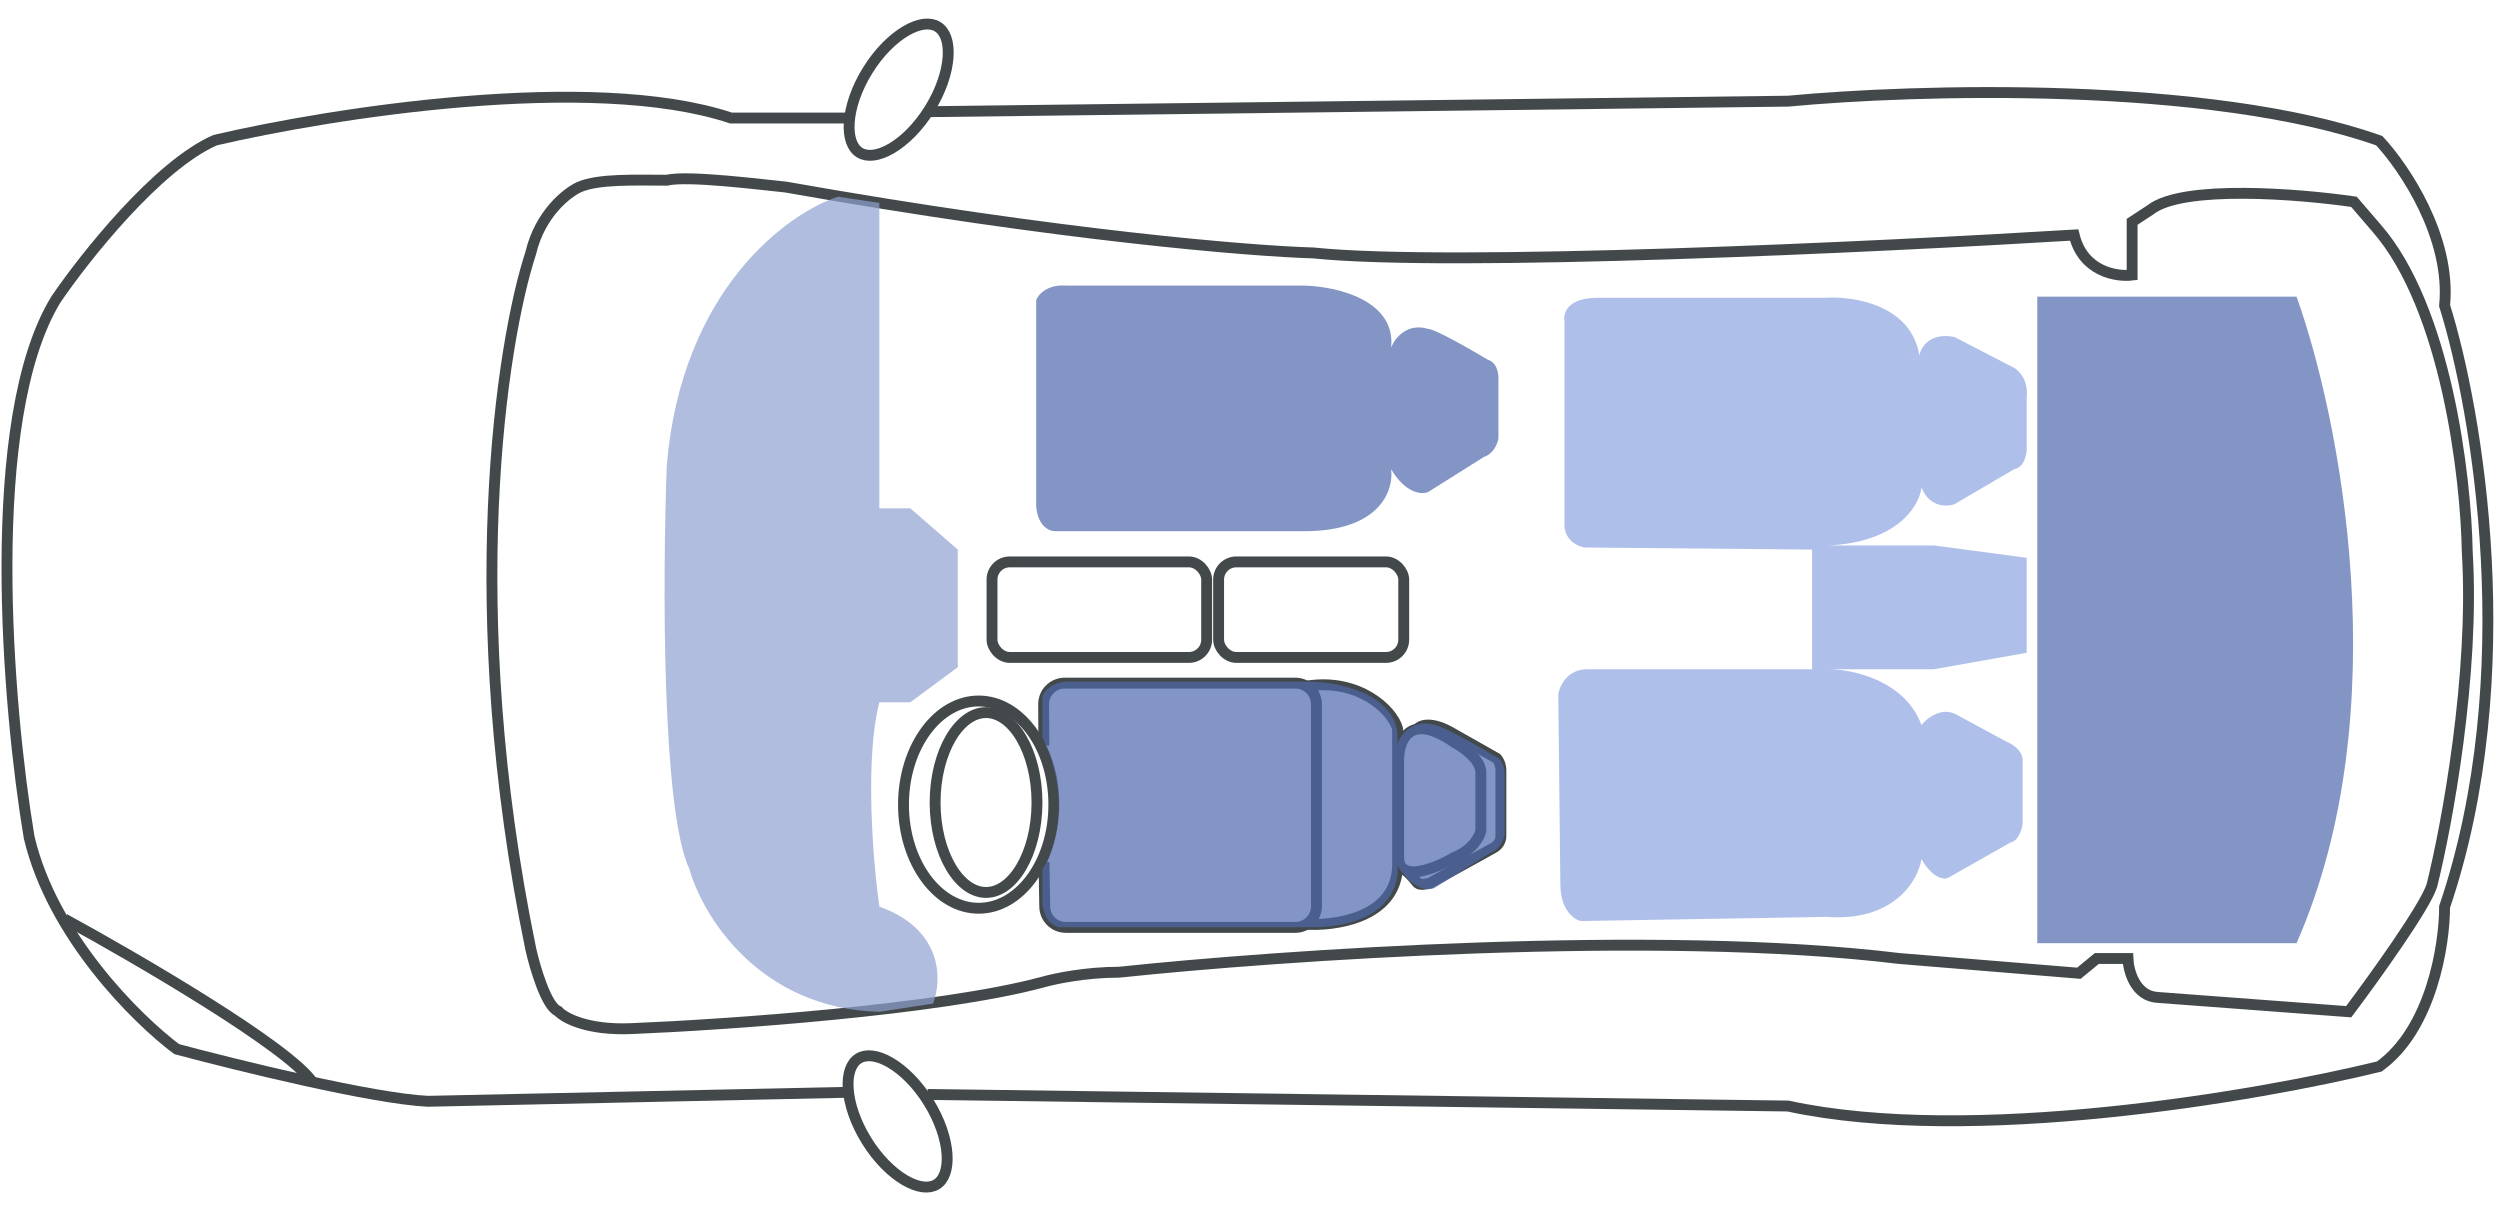 <svg width="359" height="174" viewBox="0 0 359 174" fill="none" xmlns="http://www.w3.org/2000/svg">
<path d="M9.254 131.964C19.696 137.664 41.443 150.336 44.893 155.421" stroke="#43494A" stroke-width="1.564"/>
<path d="M203.571 104.658C204 104.128 205.614 103.523 208.641 105.339L214.922 108.895C215.098 109.071 215.466 109.636 215.527 110.484V120.018C215.552 120.396 215.376 121.274 214.467 121.758L205.312 126.828C204.883 126.954 203.935 127.131 203.571 126.828C202.724 125.738 201.957 125.063 201.68 124.861" stroke="#43494A" stroke-width="1.564"/>
<path d="M208.869 106.624C202.271 102.024 200.773 106.523 200.848 109.348V123.12C200.848 126.873 206.196 124.684 208.869 123.12C211.412 122.091 212.451 120.169 212.652 119.337V110.862C212.592 109.046 210.105 107.28 208.869 106.624Z" stroke="#43494A" stroke-width="1.564"/>
<path d="M187.604 132.721C191.337 132.964 200.453 131.984 200.694 124.406V104.643C199.967 101.972 195.136 97.353 187.679 98.519" stroke="#43494A" stroke-width="1.564"/>
<path d="M149.903 107.07L149.864 101.144C149.854 99.465 151.212 98.098 152.891 98.098H186.014C187.685 98.098 189.04 99.453 189.04 101.124V130.149C189.04 131.82 187.685 133.175 186.014 133.175H153.05C151.397 133.175 150.05 131.85 150.024 130.197L149.92 123.792" stroke="#43494A" stroke-width="1.564"/>
<path d="M83.181 26.862C85.966 25.652 91.201 25.878 95.742 25.878C98.829 25.152 109.664 26.56 112.842 26.862C152.068 33.824 179.682 36.069 188.586 36.321C208.38 38.379 269.676 35.463 297.849 33.748C299.121 39.015 303.928 39.776 306.173 39.499V31.856L308.821 30.116C313.482 26.484 330.235 27.846 338.029 28.981L341.283 32.764C351.271 44.205 354.121 68.505 354.297 79.224C355.387 96.9 351.372 118.521 349.228 127.122C348.32 130.149 340.879 140.49 337.272 145.282L309.956 143.239C306.627 143.118 305.643 139.456 305.568 137.64H301.103L298.53 139.758L272.728 137.64C237.921 133.402 183.566 137.186 160.74 139.607C155.837 139.607 151.332 140.565 149.693 141.045C134.801 145.04 104.242 147.149 90.823 147.703C84.346 148.006 81.012 146.165 80.154 145.206C78.459 144.54 76.825 138.976 76.219 136.278C66.11 87.245 72.007 49.209 76.219 36.321C77.551 30.691 81.415 27.669 83.181 26.862Z" stroke="#43494A" stroke-width="1.564"/>
<path d="M133.197 16.041L256.762 14.528C274.872 12.813 317.206 11.547 341.661 20.203C345.192 23.986 352.013 34.02 351.044 43.887C355.735 58.844 362.303 97.051 351.044 130.224C351.044 135.621 349.167 147.763 341.661 153.151C324.283 157.413 282.974 164.516 256.762 158.826L133.197 157.161" stroke="#43494A" stroke-width="1.564"/>
<path d="M121.62 16.949H104.973C84.997 10.29 47.264 16.293 30.895 20.127C22.602 23.759 12.205 36.875 8.043 42.979C-2.49 60.17 1.082 101.646 4.184 120.235C7.514 134.4 19.696 146.416 25.371 150.654C34.123 152.999 53.595 157.782 61.465 158.145L121.545 156.858" stroke="#43494A" stroke-width="1.564"/>
<path d="M133.505 15.641C131.897 18.235 129.906 20.205 128.021 21.31C126.101 22.436 124.491 22.566 123.445 21.918C122.4 21.27 121.8 19.77 121.954 17.55C122.106 15.37 122.985 12.71 124.593 10.116C126.2 7.522 128.192 5.552 130.077 4.447C131.997 3.321 133.607 3.191 134.652 3.839C135.698 4.487 136.297 5.987 136.143 8.207C135.992 10.387 135.113 13.047 133.505 15.641Z" stroke="#43494A" stroke-width="1.564"/>
<path d="M124.441 163.798C126.049 166.392 128.04 168.362 129.926 169.468C131.845 170.593 133.455 170.723 134.501 170.075C135.546 169.427 136.146 167.927 135.992 165.707C135.84 163.527 134.961 160.867 133.354 158.273C131.746 155.68 129.754 153.709 127.869 152.604C125.949 151.478 124.339 151.348 123.294 151.997C122.249 152.645 121.649 154.144 121.803 156.364C121.954 158.544 122.833 161.204 124.441 163.798Z" stroke="#43494A" stroke-width="1.564"/>
<path d="M151.332 115.544C151.332 119.719 150.08 123.468 148.094 126.155C146.108 128.842 143.428 130.425 140.537 130.425C137.647 130.425 134.966 128.842 132.98 126.155C130.994 123.468 129.742 119.719 129.742 115.544C129.742 111.369 130.994 107.62 132.98 104.933C134.966 102.246 137.647 100.663 140.537 100.663C143.428 100.663 146.108 102.246 148.094 104.933C150.08 107.62 151.332 111.369 151.332 115.544Z" stroke="#43494A" stroke-width="1.564"/>
<path d="M148.911 115.242C148.911 118.908 148.03 122.19 146.648 124.528C145.256 126.884 143.444 128.155 141.596 128.155C139.749 128.155 137.937 126.884 136.545 124.528C135.162 122.19 134.282 118.908 134.282 115.242C134.282 111.575 135.162 108.294 136.545 105.955C137.937 103.6 139.749 102.328 141.596 102.328C143.444 102.328 145.256 103.6 146.648 105.955C148.03 108.294 148.911 111.575 148.911 115.242Z" stroke="#43494A" stroke-width="1.564"/>
<rect x="142.454" y="80.687" width="30.821" height="13.72" rx="2.547" stroke="#43494A" stroke-width="1.564"/>
<rect x="174.991" y="80.687" width="26.584" height="13.72" rx="2.547" stroke="#43494A" stroke-width="1.564"/>
<path id="Dashboard" opacity="0.7" d="M120.348 28.246L126.274 29.135V72.993H130.719L137.535 78.92V95.811L130.719 100.849H126.274C124.141 109.146 125.385 123.864 126.274 130.186C135.52 133.505 135.263 140.854 133.979 144.114L126.274 145.299C108.968 144.825 100.888 131.47 99.011 124.852C94.981 116.318 95.159 82.575 95.752 66.77C97.885 41.641 113.038 30.617 120.348 28.246Z" fill="#8FA2D1"/>
<path id="Trunk" opacity="0.7" d="M329.781 42.602H292.553V135.446H329.781C344.491 102.031 335.91 59.627 329.781 42.602Z" fill="#4E69AB"/>
<path id="Rear sitting area" opacity="0.7" d="M224.658 46.026V75.659C224.895 77.793 226.732 78.524 227.621 78.623L260.218 78.919V96.107H227.917C225.073 96.107 223.966 98.477 223.769 99.663L224.065 126.926C224.065 130.719 226.041 132.062 227.028 132.26L262.293 131.667C272.012 132.378 275.43 126.432 275.924 123.37C277.584 126.215 279.184 126.333 279.777 126.037L288.667 120.999C289.852 120.762 290.346 119.122 290.445 118.332V109.146C290.445 107.723 288.864 106.775 288.074 106.478L280.962 102.626C278.828 101.441 276.714 103.12 275.924 104.108C273.553 97.707 266.046 96.107 262.589 96.107H277.702L291.037 93.736V80.104L277.702 78.326H262.589C272.546 77.852 275.628 72.597 275.924 70.029C277.109 72.874 279.579 72.795 280.666 72.4L289.259 67.362C290.682 67.125 291.037 65.288 291.037 64.399V56.99C291.274 54.619 289.951 53.236 289.259 52.841L280.666 48.396C277.11 47.685 275.825 49.878 275.628 51.063C274.442 43.714 266.046 42.47 261.996 42.766L229.399 42.766C225.132 42.766 224.46 44.939 224.658 46.026Z" fill="#8CA5E1"/>
<path id="Driver sitting area" opacity="0.7" d="M205.989 104.108C202.907 103.16 201.149 105.491 200.655 106.775C201.366 99.9 192.654 97.984 188.209 97.885H154.13C151.285 97.648 149.981 99.169 149.685 99.96V105.886C153.952 114.658 151.463 122.185 149.685 124.852V129.593C149.922 132.438 151.562 133.149 152.352 133.149H188.209C199.114 133.149 201.05 127.223 200.655 124.259C202.789 127.815 205.1 127.914 205.989 127.519L213.99 122.481C215.413 122.007 215.966 120.506 216.064 119.814V111.22C216.064 109.324 215.077 108.652 214.583 108.553C212.113 107.072 206.937 104.108 205.989 104.108Z" fill="#4E69AB"/>
<path id="Passenger sitting area" opacity="0.7" d="M205.1 47.236C202.018 46.288 200.26 48.619 199.766 49.903C200.477 43.028 191.765 41.112 187.32 41.013L153.241 41.013C150.396 40.776 149.093 42.297 148.796 43.087V49.014V67.98V72.721C149.033 75.566 150.673 76.277 151.463 76.277H187.32C198.225 76.277 200.161 70.35 199.766 67.387C201.9 70.943 204.211 71.042 205.1 70.647L213.101 65.609C214.524 65.135 215.077 63.633 215.176 62.942V54.348C215.176 52.452 214.188 51.78 213.694 51.681C211.225 50.2 206.049 47.236 205.1 47.236Z" fill="#4E69AB"/>
</svg>
